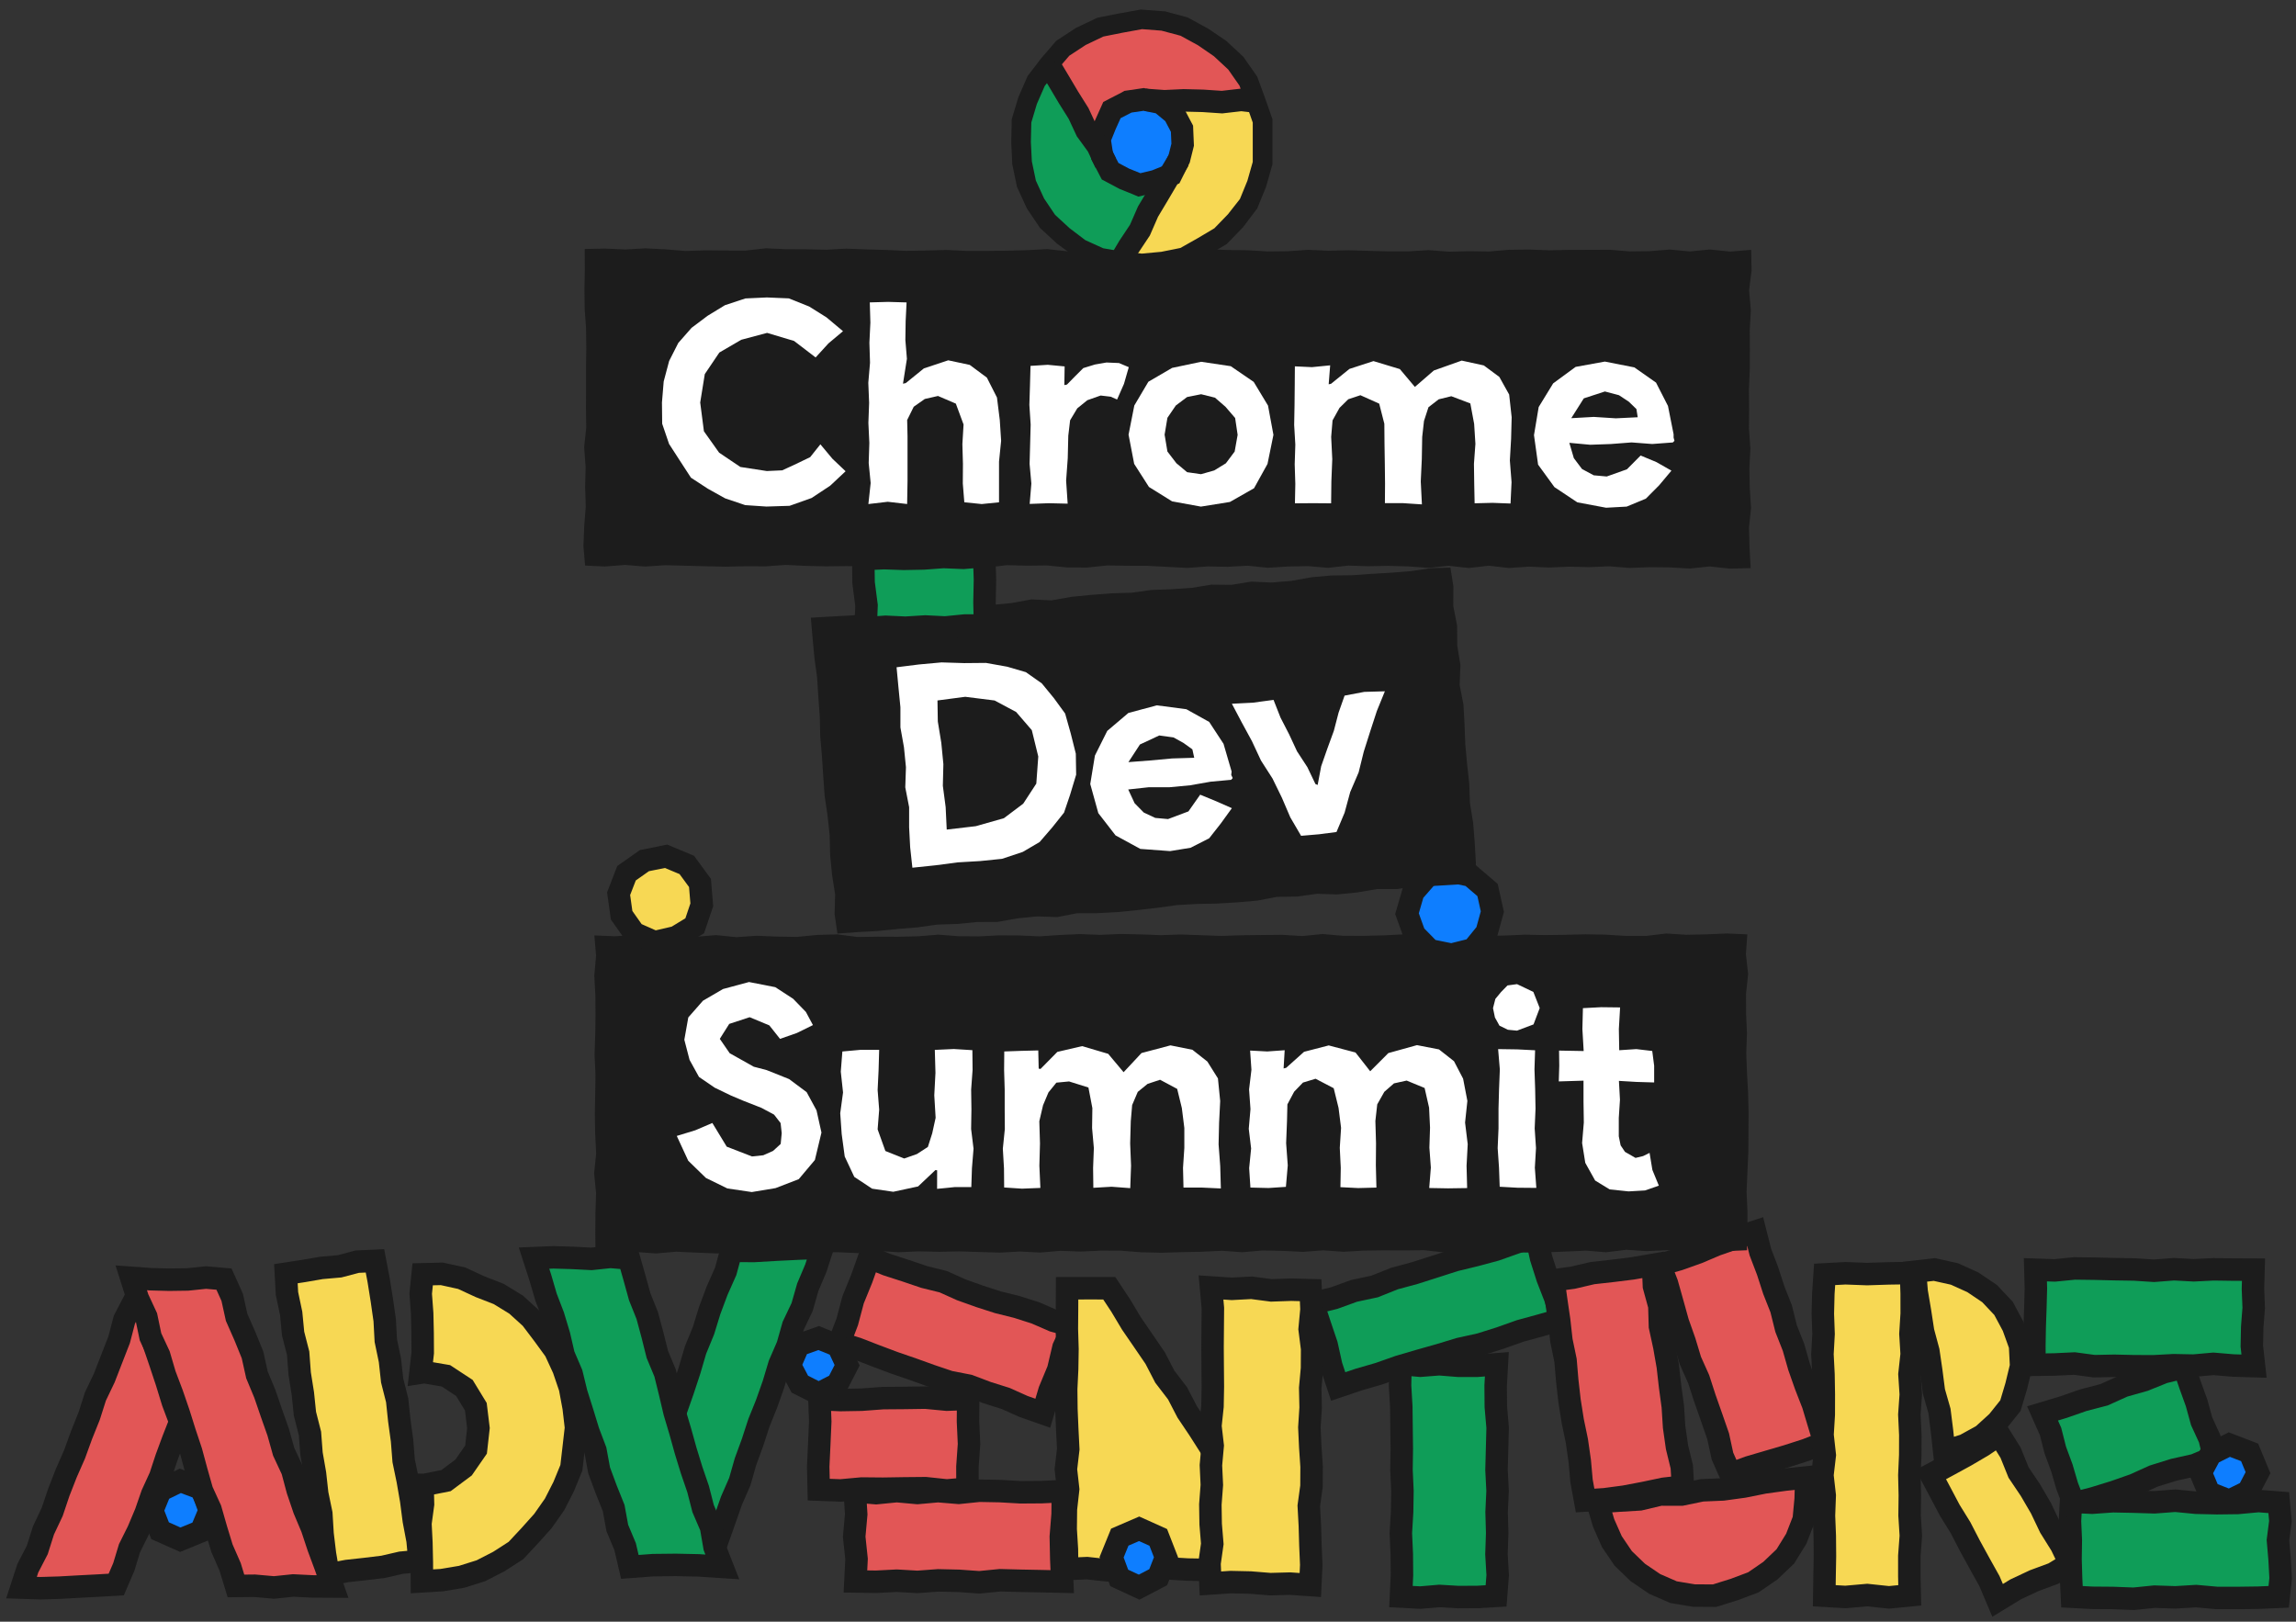 <svg xmlns="http://www.w3.org/2000/svg" xmlns:xlink="http://www.w3.org/1999/xlink" viewBox="0 0 817.1 577.1"><rect x="0" y="0" width="817.1" height="577.1" fill="#333333" stroke="none"/><defs><style>.cls-1,.cls-3{fill:none;}.cls-2{fill:#0f9d58;}.cls-3{stroke:#1c1c1c;stroke-miterlimit:10;stroke-width:8px;}.cls-4{fill:#e25656;}.cls-5{fill:#0e7eff;}.cls-6{fill:#f7d854;}.cls-7{fill:#1c1c1c;}.cls-8{fill:#fff;}.cls-9{clip-path:url(#clip-path);}</style><clipPath id="clip-path"><circle class="cls-1" cx="406.36" cy="50.56" r="41.91"/></clipPath></defs><g id="T"><polygon class="cls-2" points="498.57 568.15 498.93 560.58 498.87 553.08 498.53 545.58 498.98 538.08 499.1 530.58 498.76 523.09 498.87 515.58 498.78 508.08 498.69 500.58 498.25 493.07 498.41 485.35 505.44 486 512.22 485.47 519.01 486.02 525.81 486.01 532.7 485.48 532.27 493.07 532.33 500.57 532.98 508.06 532.78 515.56 532.58 523.06 532.96 530.56 532.61 538.06 532.82 545.56 532.56 553.07 533 560.57 532.42 567.91 525.82 568.29 519.03 568.33 512.24 567.93 505.45 568.51 498.57 568.15"/><polygon class="cls-3" points="498.57 568.15 498.93 560.58 498.87 553.08 498.53 545.58 498.98 538.08 499.1 530.58 498.76 523.09 498.87 515.58 498.78 508.08 498.69 500.58 498.25 493.07 498.41 485.35 505.44 486 512.22 485.47 519.01 486.02 525.81 486.01 532.7 485.48 532.27 493.07 532.33 500.57 532.98 508.06 532.78 515.56 532.58 523.06 532.96 530.56 532.61 538.06 532.82 545.56 532.56 553.07 533 560.57 532.42 567.91 525.82 568.29 519.03 568.33 512.24 567.93 505.45 568.51 498.57 568.15"/><polygon class="cls-2" points="467.2 463.81 474.8 461.93 481.86 459.37 489.21 457.8 496.2 455 503.44 453.04 510.59 450.76 517.73 448.46 525.03 446.69 532.28 444.74 539.36 442.23 546.75 439.89 548.42 447.58 550.73 454.83 553.5 461.94 555.74 469.51 548.24 471.64 541 473.62 533.93 476.13 526.78 478.39 519.44 480 512.26 482.18 505.04 484.22 497.85 486.33 490.76 488.83 483.55 490.92 476.24 493.39 473.77 485.99 472.12 478.54 469.69 471.33 467.2 463.81"/><polygon class="cls-3" points="467.2 463.81 474.8 461.93 481.86 459.37 489.21 457.8 496.2 455 503.44 453.04 510.59 450.76 517.73 448.46 525.03 446.69 532.28 444.74 539.36 442.23 546.75 439.89 548.42 447.58 550.73 454.83 553.5 461.94 555.74 469.51 548.24 471.64 541 473.62 533.93 476.13 526.78 478.39 519.44 480 512.26 482.18 505.04 484.22 497.85 486.33 490.76 488.83 483.55 490.92 476.24 493.39 473.77 485.99 472.12 478.54 469.69 471.33 467.2 463.81"/></g><g id="U"><polygon class="cls-4" points="564.11 533.97 562.85 527.09 562.2 519.88 561.17 512.73 559.7 505.63 558.57 498.49 557.75 491.31 557.14 484.09 555.67 477 554.87 469.81 553.82 462.65 552.85 455.61 559.78 454.67 566.75 453.04 573.84 452.25 580.93 451.37 588.29 450.1 588.6 457.69 590.53 464.72 590.74 471.99 592.28 479.07 593.53 486.19 594.35 493.38 595.32 500.54 595.78 507.78 596.8 514.94 598.52 522 598.93 529 592.09 529.79 585.1 531.26 578.09 532.59 571.01 533.53 564.11 533.97"/><polygon class="cls-3" points="564.11 533.97 562.85 527.09 562.2 519.88 561.17 512.73 559.7 505.63 558.57 498.49 557.75 491.31 557.14 484.09 555.67 477 554.87 469.81 553.82 462.65 552.85 455.61 559.78 454.67 566.75 453.04 573.84 452.25 580.93 451.37 588.29 450.1 588.6 457.69 590.53 464.72 590.74 471.99 592.28 479.07 593.53 486.19 594.35 493.38 595.32 500.54 595.78 507.78 596.8 514.94 598.52 522 598.93 529 592.09 529.79 585.1 531.26 578.09 532.59 571.01 533.53 564.11 533.97"/><polygon class="cls-4" points="615.82 524.58 612.99 518.17 611.46 511.12 609.11 504.35 606.73 497.59 604.52 490.77 601.58 484.2 599.5 477.33 597.11 470.57 595.19 463.65 593.24 456.73 590.68 450.07 597.5 448.14 604.21 445.75 610.8 442.95 617.55 440.62 624.64 438.28 626.49 445.58 629.05 452.28 631.26 459.1 633.89 465.77 635.63 472.75 638.26 479.43 640.23 486.33 642.61 493.09 645.22 499.79 647.28 506.66 649.32 513.39 642.81 515.95 636.03 518.13 629.18 520.14 622.33 522.15 615.82 524.58"/><polygon class="cls-3" points="615.82 524.58 612.99 518.17 611.46 511.12 609.11 504.35 606.73 497.59 604.52 490.77 601.58 484.2 599.5 477.33 597.11 470.57 595.19 463.65 593.24 456.73 590.68 450.07 597.5 448.14 604.21 445.75 610.8 442.95 617.55 440.62 624.64 438.28 626.49 445.58 629.05 452.28 631.26 459.1 633.89 465.77 635.63 472.75 638.26 479.43 640.23 486.33 642.61 493.09 645.22 499.79 647.28 506.66 649.32 513.39 642.81 515.95 636.03 518.13 629.18 520.14 622.33 522.15 615.82 524.58"/><polygon class="cls-4" points="568.49 534.52 570.7 541.97 573.62 548.57 577.67 554.56 582.88 559.58 588.9 563.67 595.6 566.59 602.84 567.79 610.18 567.83 617.18 565.64 624 563.08 630.04 558.93 635.37 553.85 639.25 547.57 641.92 540.7 642.61 533.39 642.82 525.75 635.29 526.53 627.9 527.54 620.57 529.01 613.18 530.02 605.71 530.34 598.38 531.85 590.87 531.83 583.56 533.56 576.1 534.01 568.49 534.52"/><polygon class="cls-3" points="568.49 534.52 570.7 541.97 573.62 548.57 577.67 554.56 582.88 559.58 588.9 563.67 595.6 566.59 602.84 567.79 610.18 567.83 617.18 565.64 624 563.08 630.04 558.93 635.37 553.85 639.25 547.57 641.92 540.7 642.61 533.39 642.82 525.75 635.29 526.53 627.9 527.54 620.57 529.01 613.18 530.02 605.71 530.34 598.38 531.85 590.87 531.83 583.56 533.56 576.1 534.01 568.49 534.52"/></g><g id="E"><polygon class="cls-4" points="378.03 562.84 370.6 562.67 363.25 562.53 355.9 562.34 348.55 563.07 341.21 562.55 333.86 562.38 326.5 562.93 319.15 562.5 311.8 562.88 304.43 562.77 304.83 554.8 303.99 546.85 304.71 538.89 304.19 530.7 311.79 531.35 319.13 530.62 326.48 531.29 333.83 530.63 341.18 531.24 348.53 530.48 355.88 530.62 363.24 531.04 370.59 530.99 378.26 530.63 378.16 538.88 377.52 546.84 377.69 554.8 378.03 562.84"/><polygon class="cls-3" points="378.03 562.84 370.6 562.67 363.25 562.53 355.9 562.34 348.55 563.07 341.21 562.55 333.86 562.38 326.5 562.93 319.15 562.5 311.8 562.88 304.43 562.77 304.83 554.8 303.99 546.85 304.71 538.89 304.19 530.7 311.79 531.35 319.13 530.62 326.48 531.29 333.83 530.63 341.18 531.24 348.53 530.48 355.88 530.62 363.24 531.04 370.59 530.99 378.26 530.63 378.16 538.88 377.52 546.84 377.69 554.8 378.03 562.84"/><polygon class="cls-4" points="344.31 529.74 336.94 530.38 329.38 529.58 321.82 529.65 314.25 529.77 306.69 529.7 299.12 530.39 291.37 530.1 291.18 521.9 291.56 513.89 291.91 505.86 291.61 497.89 299.11 498.22 306.67 498.09 314.24 497.53 321.8 497.47 329.37 497.36 336.94 498.08 344.55 497.8 344.49 505.86 344.86 513.88 344.29 521.9 344.31 529.74"/><polygon class="cls-3" points="344.31 529.74 336.94 530.38 329.38 529.58 321.82 529.65 314.25 529.77 306.69 529.7 299.12 530.39 291.37 530.1 291.18 521.9 291.56 513.89 291.91 505.86 291.61 497.89 299.11 498.22 306.67 498.09 314.24 497.53 321.8 497.47 329.37 497.36 336.94 498.08 344.55 497.8 344.49 505.86 344.86 513.88 344.29 521.9 344.31 529.74"/><polygon class="cls-4" points="371.11 502.91 364.25 500.5 357.89 497.65 351.27 495.57 344.77 493.11 337.89 491.77 331.31 489.55 324.78 487.2 318.21 484.94 311.71 482.5 305.22 479.99 298.66 477.87 301.52 470.37 303.6 462.54 306.65 455.06 309.35 447.5 315.74 450.07 322.34 452.2 328.92 454.43 335.68 456.1 342.04 458.96 348.58 461.3 355.19 463.43 361.95 465.11 368.57 467.23 374.96 470.01 382.01 471.91 378.47 479.52 376.6 487.42 373.5 494.89 371.11 502.91"/><polygon class="cls-3" points="371.11 502.91 364.25 500.5 357.89 497.65 351.27 495.57 344.77 493.11 337.89 491.77 331.31 489.55 324.78 487.2 318.21 484.94 311.71 482.5 305.22 479.99 298.66 477.87 301.52 470.37 303.6 462.54 306.65 455.06 309.35 447.5 315.74 450.07 322.34 452.2 328.92 454.43 335.68 456.1 342.04 458.96 348.58 461.3 355.19 463.43 361.95 465.11 368.57 467.23 374.96 470.01 382.01 471.91 378.47 479.52 376.6 487.42 373.5 494.89 371.11 502.91"/><polygon class="cls-5" points="301.47 485.84 298.04 492.52 291.36 495.95 284.64 492.56 281.1 485.84 284.2 478.69 291.36 476.15 298.24 478.95 301.47 485.84"/><polygon class="cls-3" points="301.47 485.84 298.04 492.52 291.36 495.95 284.64 492.56 281.1 485.84 284.2 478.69 291.36 476.15 298.24 478.95 301.47 485.84"/></g><g id="N"><polygon class="cls-6" points="379.77 558.35 379.69 551.32 379.25 544.2 379.33 537.07 380.13 529.95 379.33 522.83 380.17 515.71 379.81 508.58 379.51 501.46 379.43 494.34 379.77 487.21 379.89 480.09 379.67 472.96 379.73 465.83 379.76 458.44 387.35 458.42 394.77 458.43 398.9 464.68 402.71 471.05 406.92 477.17 411.11 483.3 414.54 489.92 419.07 495.83 422.5 502.44 426.64 508.6 430.63 514.86 434.65 521.1 438.8 527.26 442.63 533.62 446.51 539.95 450.36 546.31 454.98 552.17 458.54 558.51 451.54 558.21 444.35 558.74 437.17 558.3 429.99 558.66 422.8 558.54 415.62 558.12 408.43 558.95 401.25 558.21 394.06 558.81 386.87 558.03 379.77 558.35"/><polygon class="cls-3" points="379.77 558.35 379.69 551.32 379.25 544.2 379.33 537.07 380.13 529.95 379.33 522.83 380.17 515.71 379.81 508.58 379.51 501.46 379.43 494.34 379.77 487.21 379.89 480.09 379.67 472.96 379.73 465.83 379.76 458.44 387.35 458.42 394.77 458.43 398.9 464.68 402.71 471.05 406.92 477.17 411.11 483.3 414.54 489.92 419.07 495.83 422.5 502.44 426.64 508.6 430.63 514.86 434.65 521.1 438.8 527.26 442.63 533.62 446.51 539.95 450.36 546.31 454.98 552.17 458.54 558.51 451.54 558.21 444.35 558.74 437.17 558.3 429.99 558.66 422.8 558.54 415.62 558.12 408.43 558.95 401.25 558.21 394.06 558.81 386.87 558.03 379.77 558.35"/><polygon class="cls-6" points="430.76 563.49 430.44 556.38 431.43 549.39 430.85 542.4 430.74 535.41 431.27 528.42 430.94 521.42 431.57 514.44 430.76 507.44 431.5 500.46 431.63 493.47 431.57 486.47 431.52 479.48 431.58 472.49 431.64 465.49 430.97 458.15 438.35 458.64 445.41 458.27 452.45 459.19 459.51 458.94 466.43 459.13 466.73 465.98 466.07 472.97 466.96 479.97 466.92 486.96 466.28 493.95 466.43 500.94 465.98 507.93 466.3 514.92 466.77 521.91 466.73 528.9 465.77 535.89 466.15 542.88 466.35 549.88 466.65 556.88 466.31 564.04 459.1 563.54 452.05 563.73 445 563.16 437.94 563 430.76 563.49"/><polygon class="cls-3" points="430.76 563.49 430.44 556.38 431.43 549.39 430.85 542.4 430.74 535.41 431.27 528.42 430.94 521.42 431.57 514.44 430.76 507.44 431.5 500.46 431.63 493.47 431.57 486.47 431.52 479.48 431.58 472.49 431.64 465.49 430.97 458.15 438.35 458.64 445.41 458.27 452.45 459.19 459.51 458.94 466.43 459.13 466.73 465.98 466.07 472.97 466.96 479.97 466.92 486.96 466.28 493.95 466.43 500.94 465.98 507.93 466.3 514.92 466.77 521.91 466.73 528.9 465.77 535.89 466.15 542.88 466.35 549.88 466.65 556.88 466.31 564.04 459.1 563.54 452.05 563.73 445 563.16 437.94 563 430.76 563.49"/><polygon class="cls-5" points="414.96 554.17 412.19 561.25 405.4 564.8 398.32 561.52 395.59 554.17 398.51 547 405.4 544.03 412.2 547.09 414.96 554.17"/><polygon class="cls-3" points="414.96 554.17 412.19 561.25 405.4 564.8 398.32 561.52 395.59 554.17 398.51 547 405.4 544.03 412.2 547.09 414.96 554.17"/></g><g id="V"><polygon class="cls-2" points="237.68 508.9 240.58 501.83 243.06 494.75 245.41 487.63 247.52 480.43 250.37 473.48 252.58 466.31 255.21 459.28 258.27 452.39 260.24 445.11 268.31 445.17 276.34 444.7 284.38 444.31 292.7 444.02 290.34 451.29 287.48 458.05 285.46 465.11 282.29 471.77 280.29 478.84 277.37 485.58 275.26 492.61 272.82 499.52 270.08 506.33 267.81 513.3 265.29 520.19 263.28 527.25 260.33 533.99 257.9 540.91 255.45 547.84 251.81 548.07 250.24 541.29 247.26 535.01 244.8 528.55 243.19 521.78 240.73 515.3 237.68 508.9"/><polygon class="cls-3" points="237.68 508.9 240.58 501.83 243.06 494.75 245.41 487.63 247.52 480.43 250.37 473.48 252.58 466.31 255.21 459.28 258.27 452.39 260.24 445.11 268.31 445.17 276.34 444.7 284.38 444.31 292.7 444.02 290.34 451.29 287.48 458.05 285.46 465.11 282.29 471.77 280.29 478.84 277.37 485.58 275.26 492.61 272.82 499.52 270.08 506.33 267.81 513.3 265.29 520.19 263.28 527.25 260.33 533.99 257.9 540.91 255.45 547.84 251.81 548.07 250.24 541.29 247.26 535.01 244.8 528.55 243.19 521.78 240.73 515.3 237.68 508.9"/><polygon class="cls-2" points="257.06 557.6 248.62 557.05 240.53 556.88 232.44 556.97 224.15 557.59 222.47 550.38 219.69 543.74 218.39 536.64 215.71 529.97 213.22 523.24 211.91 516.15 209.37 509.43 207.27 502.58 205.11 495.75 203.41 488.78 200.58 482.16 198.96 475.15 196.89 468.3 194.32 461.59 192.31 454.7 190.05 447.71 196.98 447.43 203.73 447.63 210.48 447.98 217.24 447.27 223.84 447.83 225.75 454.55 227.66 461.45 230.33 468.12 232.19 475.02 233.93 481.97 236.7 488.61 238.42 495.56 240.06 502.53 242.1 509.38 244.02 516.28 246.12 523.11 248.44 529.89 250.22 536.82 253.06 543.44 254.29 550.55 257.06 557.6"/><polygon class="cls-3" points="257.06 557.6 248.62 557.05 240.53 556.88 232.44 556.97 224.15 557.59 222.47 550.38 219.69 543.74 218.39 536.64 215.71 529.97 213.22 523.24 211.91 516.15 209.37 509.43 207.27 502.58 205.11 495.75 203.41 488.78 200.58 482.16 198.96 475.15 196.89 468.3 194.32 461.59 192.31 454.7 190.05 447.71 196.98 447.43 203.73 447.63 210.48 447.98 217.24 447.27 223.84 447.83 225.75 454.55 227.66 461.45 230.33 468.12 232.19 475.02 233.93 481.97 236.7 488.61 238.42 495.56 240.06 502.53 242.1 509.38 244.02 516.28 246.12 523.11 248.44 529.89 250.22 536.82 253.06 543.44 254.29 550.55 257.06 557.6"/></g><g id="D"><polygon class="cls-6" points="116.9 560.29 115.65 553 114.79 545.85 114.35 538.63 112.89 531.56 112.1 524.4 110.86 517.3 110.31 510.1 108.52 503.08 107.78 495.91 106.65 488.8 106.11 481.59 104.31 474.58 103.62 467.39 102.13 460.32 101.74 453.25 107.97 452.3 114.36 451.2 120.83 450.63 127.14 448.97 133.44 448.68 134.75 455.57 135.89 462.69 136.91 469.82 137.3 477.04 138.77 484.1 139.56 491.27 141.34 498.29 142.1 505.46 143.08 512.59 143.65 519.79 145.11 526.86 146.34 533.96 147.27 541.11 148.61 548.2 149.3 555.5 142.72 556.1 136.38 557.56 129.94 558.34 123.49 559.05 116.9 560.29"/><polygon class="cls-3" points="116.9 560.29 115.65 553 114.79 545.85 114.35 538.63 112.89 531.56 112.1 524.4 110.86 517.3 110.31 510.1 108.52 503.08 107.78 495.91 106.65 488.8 106.11 481.59 104.31 474.58 103.62 467.39 102.13 460.32 101.74 453.25 107.97 452.3 114.36 451.2 120.83 450.63 127.14 448.97 133.44 448.68 134.75 455.57 135.89 462.69 136.91 469.82 137.3 477.04 138.77 484.1 139.56 491.27 141.34 498.29 142.1 505.46 143.08 512.59 143.65 519.79 145.11 526.86 146.34 533.96 147.27 541.11 148.61 548.2 149.3 555.5 142.72 556.1 136.38 557.56 129.94 558.34 123.49 559.05 116.9 560.29"/><polygon class="cls-6" points="150.42 453.47 149.72 460.36 150.24 467.38 150.4 474.41 150.44 481.44 149.64 488.49 150.98 488.28 158.69 489.59 165.27 493.91 169.34 500.59 170.27 508.2 169.41 515.84 164.99 522.22 158.72 526.89 150.98 528.42 150.38 528.41 150.55 535.27 149.62 542.13 149.97 549.01 150.12 555.88 150.15 562.73 157.19 562.3 164.27 561.12 171.14 558.96 177.54 555.67 183.6 551.77 188.51 546.51 193.26 541.21 197.36 535.36 200.61 528.99 203.34 522.33 204.17 515.18 204.99 508.05 204.16 500.93 202.86 493.9 200.56 487.13 197.56 480.62 193.34 474.83 189 469.1 183.65 464.25 177.51 460.48 170.83 457.88 164.3 454.86 157.26 453.31 150.42 453.47"/><polygon class="cls-3" points="150.42 453.47 149.72 460.36 150.24 467.38 150.4 474.41 150.44 481.44 149.64 488.49 150.98 488.28 158.69 489.59 165.27 493.91 169.34 500.59 170.27 508.2 169.41 515.84 164.99 522.22 158.72 526.89 150.98 528.42 150.38 528.41 150.55 535.27 149.62 542.13 149.97 549.01 150.12 555.88 150.15 562.73 157.19 562.3 164.27 561.12 171.14 558.96 177.54 555.67 183.6 551.77 188.51 546.51 193.26 541.21 197.36 535.36 200.61 528.99 203.34 522.33 204.17 515.18 204.99 508.05 204.16 500.93 202.86 493.9 200.56 487.13 197.56 480.62 193.34 474.83 189 469.1 183.65 464.25 177.51 460.48 170.83 457.88 164.3 454.86 157.26 453.31 150.42 453.47"/></g><g id="A"><polygon class="cls-5" points="74.62 537.52 71.53 544.89 64.16 547.92 56.97 544.71 54.18 537.52 57.07 530.43 64.16 526.96 71.84 529.84 74.62 537.52"/><polygon class="cls-3" points="74.62 537.52 71.53 544.89 64.16 547.92 56.97 544.71 54.18 537.52 57.07 530.43 64.16 526.96 71.84 529.84 74.62 537.52"/><polygon class="cls-4" points="64.13 505.94 61.6 512.38 59.2 518.88 57.03 525.47 54.14 531.78 51.87 538.33 49.18 544.72 46.08 550.95 44.06 557.61 41.36 563.86 34.73 564.25 27.95 564.6 21.17 564.98 14.38 565.18 7.65 564.96 9.9 558.07 13.27 551.55 15.48 544.58 18.6 537.96 20.93 531.03 23.59 524.23 26.53 517.54 29.02 510.68 31.74 503.9 33.96 496.94 37.12 490.33 39.76 483.53 42.41 476.72 44.27 469.6 47.69 463.03 50.45 462.9 52.89 470.02 54.47 477.42 56.9 484.54 59.28 491.69 61.49 498.89 64.13 505.94"/><polygon class="cls-3" points="64.13 505.94 61.6 512.38 59.2 518.88 57.03 525.47 54.14 531.78 51.87 538.33 49.18 544.72 46.08 550.95 44.06 557.61 41.36 563.86 34.73 564.25 27.95 564.6 21.17 564.98 14.38 565.18 7.65 564.96 9.9 558.07 13.27 551.55 15.48 544.58 18.6 537.96 20.93 531.03 23.59 524.23 26.53 517.54 29.02 510.68 31.74 503.9 33.96 496.94 37.12 490.33 39.76 483.53 42.41 476.72 44.27 469.6 47.69 463.03 50.45 462.9 52.89 470.02 54.47 477.42 56.9 484.54 59.28 491.69 61.49 498.89 64.13 505.94"/><polygon class="cls-4" points="46.71 454.72 53.66 455.22 60.2 455.39 66.76 455.3 73.32 454.62 79.71 455.18 82.64 461.67 84.21 468.79 87.14 475.44 89.87 482.16 91.45 489.27 94.24 495.97 96.59 502.82 99 509.65 100.96 516.63 104.04 523.23 105.91 530.24 108.24 537.11 111.05 543.79 113.33 550.67 115.86 557.47 118.35 564.58 111.19 564.54 104.35 564.2 97.5 564.91 90.64 564.3 83.97 564.37 81.92 557.63 79.01 550.98 76.9 544.07 74.91 537.12 71.89 530.51 69.92 523.55 68.03 516.56 65.75 509.71 63.58 502.81 61.23 495.98 58.67 489.22 56.63 482.28 53.56 475.69 52.07 468.57 49.01 461.97 46.71 454.72"/><polygon class="cls-3" points="46.71 454.72 53.66 455.22 60.2 455.39 66.76 455.3 73.32 454.62 79.71 455.18 82.64 461.67 84.21 468.79 87.14 475.44 89.87 482.16 91.45 489.27 94.24 495.97 96.59 502.82 99 509.65 100.96 516.63 104.04 523.23 105.91 530.24 108.24 537.11 111.05 543.79 113.33 550.67 115.86 557.47 118.35 564.58 111.19 564.54 104.35 564.2 97.5 564.91 90.64 564.3 83.97 564.37 81.92 557.63 79.01 550.98 76.9 544.07 74.91 537.12 71.89 530.51 69.92 523.55 68.03 516.56 65.75 509.71 63.58 502.81 61.23 495.98 58.67 489.22 56.63 482.28 53.56 475.69 52.07 468.57 49.01 461.97 46.71 454.72"/></g><g id="R"><polygon class="cls-6" points="710.91 569.5 707.99 562.62 704.48 556.33 701.02 550.02 697.71 543.62 693.91 537.48 690.54 531.11 687.15 524.74 693.33 521.42 699.5 518.05 705.55 514.5 711.5 510.5 715.53 516.97 718.36 523.99 722.56 530.23 726.34 536.71 729.58 543.5 733.56 549.88 736.67 556.34 730.77 559.96 723.92 562.49 717.34 565.58 710.91 569.5"/><polygon class="cls-3" points="710.91 569.5 707.99 562.62 704.48 556.33 701.02 550.02 697.71 543.62 693.91 537.48 690.54 531.11 687.15 524.74 693.33 521.42 699.5 518.05 705.55 514.5 711.5 510.5 715.53 516.97 718.36 523.99 722.56 530.23 726.34 536.71 729.58 543.5 733.56 549.88 736.67 556.34 730.77 559.96 723.92 562.49 717.34 565.58 710.91 569.5"/><polygon class="cls-6" points="649.22 567.86 649.33 560.9 649.46 553.72 649.4 546.53 649.11 539.35 649.38 532.17 648.56 524.98 649.4 517.8 648.6 510.62 649.04 503.44 649.06 496.25 648.94 489.07 648.57 481.89 648.97 474.71 648.71 467.52 648.89 460.33 649.35 453.5 656.75 453.1 664.49 453.39 672.23 453.14 680.09 453.02 680.33 460.32 680.34 467.5 679.89 474.68 680.33 481.87 679.54 489.05 680.01 496.23 679.5 503.41 679.84 510.59 679.82 517.78 679.5 524.96 679.67 532.14 679.58 539.33 680.03 546.51 679.49 553.69 679.49 560.88 679.64 567.71 672.24 568.43 664.5 567.61 656.75 568.29 649.22 567.86"/><polygon class="cls-3" points="649.22 567.86 649.33 560.9 649.46 553.72 649.4 546.53 649.11 539.35 649.38 532.17 648.56 524.98 649.4 517.8 648.6 510.62 649.04 503.44 649.06 496.25 648.94 489.07 648.57 481.89 648.97 474.71 648.71 467.52 648.89 460.33 649.35 453.5 656.75 453.1 664.49 453.39 672.23 453.14 680.09 453.02 680.33 460.32 680.34 467.5 679.89 474.68 680.33 481.87 679.54 489.05 680.01 496.23 679.5 503.41 679.84 510.59 679.82 517.78 679.5 524.96 679.67 532.14 679.58 539.33 680.03 546.51 679.49 553.69 679.49 560.88 679.64 567.71 672.24 568.43 664.5 567.61 656.75 568.29 649.22 567.86"/><polygon class="cls-6" points="691.91 516.55 699.18 514.29 705.54 510.79 710.9 505.91 715.47 500.19 717.56 493.19 719.27 486.13 718.9 478.83 716.43 471.97 713.01 465.59 708.05 460.33 702.08 456.3 695.51 453.34 688.39 451.76 681.51 452.54 682.1 459.62 683.3 466.72 684.39 473.84 686.27 480.83 687.31 487.96 688.23 495.11 690.22 502.08 691.12 509.25 691.91 516.55"/><polygon class="cls-3" points="691.91 516.55 699.18 514.29 705.54 510.79 710.9 505.91 715.47 500.19 717.56 493.19 719.27 486.13 718.9 478.83 716.43 471.97 713.01 465.59 708.05 460.33 702.08 456.3 695.51 453.34 688.39 451.76 681.51 452.54 682.1 459.62 683.3 466.72 684.39 473.84 686.27 480.83 687.31 487.96 688.23 495.11 690.22 502.08 691.12 509.25 691.91 516.55"/></g><g id="E-2" data-name="E"><polygon class="cls-2" points="810.94 568.24 803.74 568.55 796.35 568.65 788.95 568.64 781.55 567.98 774.16 568.43 766.76 568.18 759.35 568.93 751.95 568.65 744.55 568.59 737.37 568.21 737.06 561.67 736.86 554.89 736.96 548.1 736.66 541.3 737.03 534.39 744.54 534.75 751.94 534.22 759.34 534.37 766.73 534.6 774.13 534.04 781.53 534.76 788.93 534.93 796.33 534.84 803.74 534.15 810.96 534.71 811.55 541.3 810.68 548.08 811.26 554.87 811.63 561.67 810.94 568.24"/><polygon class="cls-3" points="810.94 568.24 803.74 568.55 796.35 568.65 788.95 568.64 781.55 567.98 774.16 568.43 766.76 568.18 759.35 568.93 751.95 568.65 744.55 568.59 737.37 568.21 737.06 561.67 736.86 554.89 736.96 548.1 736.66 541.3 737.03 534.39 744.54 534.75 751.94 534.22 759.34 534.37 766.73 534.6 774.13 534.04 781.53 534.76 788.93 534.93 796.33 534.84 803.74 534.15 810.96 534.71 811.55 541.3 810.68 548.08 811.26 554.87 811.63 561.67 810.94 568.24"/><polygon class="cls-2" points="787.94 518.46 781.08 521.36 773.66 523.02 766.44 525.27 759.51 528.4 752.37 530.9 745.14 533.13 738.03 534.97 735.69 528.89 733.78 522.38 731.43 516 729.75 509.4 726.9 502.97 734.32 500.74 741.46 498.25 748.79 496.34 755.72 493.21 763.01 491.15 770.04 488.32 777.27 486.57 779.41 492.83 781.71 499.21 783.52 505.77 786.37 511.98 787.94 518.46"/><polygon class="cls-3" points="787.94 518.46 781.08 521.36 773.66 523.02 766.44 525.27 759.51 528.4 752.37 530.9 745.14 533.13 738.03 534.97 735.69 528.89 733.78 522.38 731.43 516 729.75 509.4 726.9 502.97 734.32 500.74 741.46 498.25 748.79 496.34 755.72 493.21 763.01 491.15 770.04 488.32 777.27 486.57 779.41 492.83 781.71 499.21 783.52 505.77 786.37 511.98 787.94 518.46"/><polygon class="cls-2" points="802.17 486.15 794.78 485.93 787.71 485.33 780.65 485.96 773.58 485.82 766.51 486.2 759.44 486.18 752.37 486.02 745.3 486.17 738.24 485.22 731.16 485.56 724.03 485.67 723.99 478.83 724.11 472.04 724.35 465.25 724.53 458.46 724.35 451.85 731.24 452.08 738.31 451.38 745.37 451.47 752.44 451.64 759.51 451.75 766.58 452.21 773.65 451.66 780.71 452.04 787.78 451.69 794.86 451.79 801.98 451.82 801.78 458.65 802.05 465.44 801.52 472.23 801.38 479.03 802.17 486.15"/><polygon class="cls-3" points="802.17 486.15 794.78 485.93 787.71 485.33 780.65 485.96 773.58 485.82 766.51 486.2 759.44 486.18 752.37 486.02 745.3 486.17 738.24 485.22 731.16 485.56 724.03 485.67 723.99 478.83 724.11 472.04 724.35 465.25 724.53 458.46 724.35 451.85 731.24 452.08 738.31 451.38 745.37 451.47 752.44 451.64 759.51 451.75 766.58 452.21 773.65 451.66 780.71 452.04 787.78 451.69 794.86 451.79 801.98 451.82 801.78 458.65 802.05 465.44 801.52 472.23 801.38 479.03 802.17 486.15"/><polygon class="cls-5" points="803.58 524.06 800.08 530.76 793.37 534.06 786.19 531.24 783.17 524.06 786.73 517.41 793.37 514.07 800.59 516.84 803.58 524.06"/><polygon class="cls-3" points="803.58 524.06 800.08 530.76 793.37 534.06 786.19 531.24 783.17 524.06 786.73 517.41 793.37 514.07 800.59 516.84 803.58 524.06"/></g><g id="text-summit"><polygon class="cls-7" points="621.72 444.91 614.76 445.2 607.57 444.81 600.38 445.47 593.18 444.88 585.99 445.22 578.79 444.74 571.6 445.62 564.41 445.05 557.22 445.37 550.02 445.65 542.83 445.73 535.64 445.22 528.45 445.63 521.25 445.58 514.06 445.69 506.86 444.89 499.67 444.97 492.48 444.94 485.28 445.03 478.09 445.45 470.89 444.94 463.7 445.48 456.5 445.13 449.31 444.99 442.12 445.61 434.92 445.09 427.73 445.44 420.53 445.58 413.34 445.8 406.15 445.63 398.96 445.07 391.76 445.05 384.57 445.37 377.38 445.11 370.19 445.73 362.99 445.35 355.8 445.75 348.61 445.53 341.41 445.31 334.21 445.46 327.02 445.3 319.82 445.61 312.63 445.18 305.43 445.93 298.23 445.61 291.04 445.64 283.84 445.42 276.64 446.07 269.44 445.63 262.25 445.97 255.05 446.04 247.85 445.75 240.65 445.42 233.46 446.05 226.26 445.53 219.05 446.03 211.92 445.59 211.85 438.64 211.91 431.6 212.13 424.56 211.44 417.53 212.16 410.49 211.81 403.45 211.69 396.41 211.82 389.38 211.92 382.34 211.59 375.31 211.83 368.27 211.94 361.23 211.88 354.19 211.5 347.15 212.13 340.11 211.52 332.88 218.89 333.17 226.08 332.72 233.28 332.94 240.47 333.01 247.66 333.36 254.85 332.76 262.05 333.5 269.24 333 276.43 333.29 283.63 333.4 290.82 332.7 298.01 332.51 305.21 333.43 312.4 333.32 319.59 333.35 326.79 333.18 333.98 332.6 341.18 333.16 348.37 333.22 355.56 332.85 362.76 332.89 369.95 333.21 377.14 332.72 384.34 332.4 391.53 332.68 398.73 332.36 405.92 332.51 413.12 332.78 420.31 332.55 427.5 332.8 434.69 333.06 441.88 332.81 449.08 332.73 456.27 332.66 463.46 333.1 470.66 332.38 477.85 333 485.05 333.03 492.24 332.86 499.43 332.5 506.63 332.4 513.83 332.63 521.02 332.26 528.22 333.08 535.42 332.92 542.62 332.61 549.81 332.75 557.01 332.66 564.21 332.47 571.4 332.6 578.6 333.05 585.8 333.05 593 332.19 600.19 332.65 607.39 332.49 614.6 332.18 621.83 332.51 621.33 339.57 622.12 346.61 621.37 353.65 621.4 360.69 621.71 367.72 621.46 374.76 621.72 381.8 622.11 388.83 622.28 395.87 622.24 402.9 622.2 409.94 621.88 416.98 621.57 424.02 621.88 431.06 621.87 438.1 621.72 444.91"/><path class="cls-8" d="M267.55,424.2l-8.69-1.28-7.65-3.75-6.28-6.11-4.08-8.83,6.56-2,6.1-2.61,5.12,8.43,9,3.48,4-.42,3.49-1.55,2.71-2.48.37-3.83-.4-3.6-2.32-3L271,394.25l-6.54-2.57-4.31-1.82-5.8-2.8-5.6-3.83-3.35-6.07L243.54,370l1.41-7.94,5.22-5.95,7.14-4.16,9.25-2.49,9.35,1.83,6.35,4.13,4.54,4.68,2.51,4.68-5.71,2.81-6,2.1-3.81-4.8-7-2.91-7.27,2.38-3.36,5.32,3.52,5.11,8.57,4.81,4.58,1.2,8,3.2,6.24,4.65,3.51,6.47,1.76,7.91L290,412.79l-5.74,6.82L276,422.8Z"/><path class="cls-8" d="M333.51,416.46l-.62-.08-6.16,5.82-8.83,1.9L310.37,423l-6.35-4.2-3.4-7.24-1.08-8-.52-7.4,1-7.4-.8-7.4.56-7.18,6.26-.57,6.84,0-.21,7.28-.34,7,.55,7-.55,7,2.76,7.7,6.7,2.67,4.51-1.58,3.91-2.53,1.55-4.86,1.21-5.51-.48-8,.42-8-.23-8.17,6.76-.31,6.61.41.07,7.05-.51,7,.1,7-.11,7,.86,7-.57,7-.22,6.66h-5.77l-6.41.64Z"/><path class="cls-8" d="M357.4,374.17l5.85-.21,6.25-.16.15,6.46.64.14,6-6.08,8.82-2.05,9.28,2.74,5.48,6.54,6.37-6.82L416.54,372l7.82,1.57,5.32,4.19,3.76,6,.8,8.06-.39,7.7-.18,7.7.58,7.7.23,8-6.86-.32-6.44,0-.17-7,.47-7.1v-7.11l-.89-7.1-1.66-6.8-6.08-3.25-4.45,1.47-3.49,2.84-2,4.69-.49,5.76-.22,7.9.32,7.91-.29,8-6.65-.5-6.48.38-.09-7.06.27-7.1-.63-7.11.1-7.1L387.35,387l-6.89-2.16-4.52.43-2.82,3.48-1.92,4.56L369.87,399l.24,7.9-.22,7.91.36,7.92-6.54.26-6.35-.42-.06-6.8-.41-7,.71-7-.05-7,0-7-.21-7Z"/><path class="cls-8" d="M444.89,373.85l6.09.32,6.21-.44-.38,6.49.91-.23,6.37-5.7,8.78-2.27,9.53,2.52,5.23,6.68,6.45-6.47,10.19-2.83,7.84,1.52,5.34,4.2,3.24,6.21,1.52,7.91-.82,7.71.94,7.69-.41,7.71.21,7.91-6.78.1-6.72-.12.58-7.27-.52-7.1.23-7.11-.34-7.11-1.59-7-6.39-2.64-4.52,1-3.43,3L490.13,393l-.66,5.91.23,7.91-.06,7.91.2,7.88-6.49.17-6.32-.32.12-6.9-.35-7.1.46-7.11-.9-7.1-1.72-7-6.45-3.37-4.49,1.36-3.13,3.24L458.16,393l-.14,5.9-.31,7.91.58,7.91-.66,7.63-6.18.41L445,422.6l-.45-6.91.7-7-.84-7,.61-7-.5-7,.84-7Z"/><path class="cls-8" d="M539.86,366.76l-3.23-.31-3-1.46-1.61-2.9-.69-3.34.84-3.28,2-2.43,2.32-2.37,3.39-.46,5.81,2.77,2.26,5.75-2.2,5.81Zm-6.15,55.55-.24-6.73-.48-7,.3-7,0-7,.19-7,.28-7-.61-7.25,6.81.1,6.35.32-.22,6.8.24,7,.13,7-.3,7,.47,7-.41,7,.53,7.17-6.73-.06Z"/><path class="cls-8" d="M563.54,384.56l-8.8.27.17-5.57-.07-5.4,8.76.16-.46-7.83.19-7.43,6.48-.34,6.75.08-.44,7.67.13,7.56,6.09-.4L588,374l.68,5.25v5.95l-6.33-.19-6.21-.37.37,6.71-.42,6.51,0,6.51.66,3.22,1.55,2.31,3.75,2.15,2.69-.65,2.31-1.14,1,6.07,2.3,5.59-4.91,1.71-5.85.34-6.75-.71-5.16-3.16-3.51-6.29-1.13-7.07.61-7.29-.11-7.29Z"/></g><g id="blue-circle"><polygon class="cls-5" points="531.1 324.41 529.07 331.79 524.16 337.83 516.55 339.73 508.88 338.17 503.4 332.57 500.72 325.14 502.93 317.53 508.14 311.57 515.84 310.01 523.38 311.58 529.39 316.72 531.1 324.41"/><polygon class="cls-3" points="531.1 324.41 529.07 331.79 524.16 337.83 516.55 339.73 508.88 338.17 503.4 332.57 500.72 325.14 502.93 317.53 508.14 311.57 515.84 310.01 523.38 311.58 529.39 316.72 531.1 324.41"/></g><g id="yellow-circle"><polygon class="cls-6" points="249.75 321.98 247.24 329.44 240.56 333.51 232.96 335.27 225.71 332.06 221.22 325.69 220.15 318.02 222.97 310.74 229.33 306.26 237.04 304.71 244.41 307.79 249.11 314.2 249.75 321.98"/><polygon class="cls-3" points="249.75 321.98 247.24 329.44 240.56 333.51 232.96 335.27 225.71 332.06 221.22 325.69 220.15 318.02 222.97 310.74 229.33 306.26 237.04 304.71 244.41 307.79 249.11 314.2 249.75 321.98"/></g><g id="text-dev"><polygon class="cls-7" points="525.32 313.65 518.5 314.77 511.37 315.2 504.22 315.26 497.15 316.38 490 316.39 482.94 317.59 475.84 318.29 468.66 318.06 461.59 319.04 454.44 319.15 447.39 320.5 440.28 321.11 433.16 321.54 426.01 321.68 418.88 322.08 411.8 323.06 404.71 323.87 397.6 324.58 390.47 324.96 383.31 324.98 376.26 326.35 369.08 326.11 361.97 326.82 354.92 328.08 347.76 328.1 340.65 328.8 333.51 329.02 326.43 330.02 319.31 330.59 312.2 331.31 305.07 331.7 298.02 332.22 297.02 325.33 297.2 318.25 296.11 311.28 295.43 304.27 295.26 297.23 294.51 290.23 293.48 283.25 292.97 276.23 292.52 269.21 291.91 262.2 291.75 255.15 291.24 248.13 290.79 241.11 289.84 234.12 289.18 227.11 288.56 219.81 295.96 219.39 303.09 219 310.19 218.22 317.29 217.61 324.45 217.62 331.49 216.17 338.67 216.46 345.73 215.3 352.88 215.28 359.99 214.6 367.04 213.3 374.23 213.65 381.28 212.39 388.39 211.69 395.5 211.14 402.64 210.92 409.72 209.95 416.86 209.68 423.99 209.21 431.06 208.05 438.22 208.12 445.29 206.97 452.48 207.29 459.59 206.71 466.65 205.43 473.76 204.79 480.91 204.71 488.04 204.22 495.16 203.8 502.28 203.22 509.37 202.16 516.18 202.01 517.23 208.63 517.2 215.69 518.56 222.65 518.6 229.7 519.73 236.67 519.46 243.75 520.81 250.7 521.2 257.73 521.46 264.77 522.1 271.78 522.87 278.77 523.13 285.82 524.26 292.78 524.82 299.8 525.22 306.84 525.32 313.65"/><path class="cls-8" d="M319.07,237.45l8-1,8-.73,8.09.25,7.71-.07,7.57,1.35,6.64,1.94,5.68,4,4.3,5.24,4,5.49,2,7.11,1.8,7.16.12,7.48-2.15,7.13-2.16,6.37-4.19,5.26-4.5,5.21L364,303.15l-7.42,2.47-7.74.79-8,.47-8,1.05-8.14.85-.79-7.25-.37-7.13,0-7.16-1.37-7.05.24-7.17-.71-7.11-1.26-7.05,0-7.17-.7-7.11ZM347.27,294l10-2.84,6.87-5.17,4.66-7.14.7-9.64-2.3-9.38-5.57-6.46-7.67-4.1-10.45-1.31-9.88,1.3.12,7.5,1.24,7.57.74,7.61-.19,7.68,1,7.59.38,8Z"/><path class="cls-8" d="M438.4,287.59,434.49,293l-4.17,5.31-6.62,3.37-7.29,1.19-10.59-.78L397,297.28l-6.13-7.92L388,279l1.66-10.13,4.39-8.78,7.52-6.38L411.7,251l10.5,1.38,8.13,4.52,5.1,7.79,2.88,9.87-.14,1.21.53,1.11-.57.62-7.3.67-7.28,1.28-7.32.69-7.39,0-7.33.8,2.27,4.88,3.26,3.32,4.1,1.92,4.54.41,7.26-2.73,4.18-5.95,5.74,2.36ZM425,269.66l-.66-3-3.11-2.24-3.6-2-5.08-.7-6.87,3.21-4.1,6.28,7.69-.59,7.84-.72Z"/><path class="cls-8" d="M438.4,250.43l7.39-.37,7.44-1,2.48,6.3,3.06,5.94,2.82,6.06,3.68,5.64,2.87,6,.79.33,1.25-6.66,2.21-6.31,2.3-6.29,1.69-6.48,2.13-6.05,7-1.33,7.34-.21L490,253l-2.36,7.23-2.3,7.24-1.83,7.39-3,7-2,7.36-2.88,6.85-6.16.81-6.44.55-3.84-6.57-3-7-3.33-6.82-4.11-6.41-3.21-6.88-3.63-6.67Z"/></g><g id="text-chrome"><polygon class="cls-7" points="623.03 202.17 615.58 202.35 608.44 201.58 601.29 202.32 594.15 201.91 587 201.84 579.85 202.11 572.71 201.52 565.56 201.82 558.41 201.65 551.27 201.96 544.12 201.64 536.97 202.13 529.83 201.31 522.68 202.13 515.53 201.33 508.38 202.08 501.24 201.56 494.09 201.36 486.94 201.49 479.79 201.27 472.64 202.07 465.5 201.46 458.35 201.6 451.2 202.05 444.05 201.31 436.9 201.7 429.76 201.57 422.61 202.1 415.46 201.73 408.31 201.35 401.17 201.32 394.02 201.22 386.88 201.97 379.73 201.92 372.59 201.22 365.44 201.3 358.29 201.11 351.14 202 343.99 201.54 336.85 201.64 329.7 201.84 322.55 201.4 315.4 201.12 308.25 201.5 301.1 201.45 293.94 201.53 286.79 201.37 279.64 201.03 272.49 201.53 265.34 201.5 258.19 201.66 251.04 201.5 243.89 201.31 236.74 201.13 229.59 201.61 222.43 201.03 215.27 201.59 208.22 201.26 207.63 194.34 207.91 187.31 208.46 180.27 208.24 173.23 208.41 166.2 207.89 159.16 208.63 152.12 208.53 145.09 208.56 138.05 208.55 131.01 208.65 123.97 208.57 116.94 208.07 109.9 207.99 102.86 208.13 95.81 208.09 88.61 215.39 88.46 222.54 88.78 229.69 88.38 236.83 88.73 243.97 89.31 251.12 89.09 258.27 89.15 265.42 89.16 272.56 88.36 279.71 88.68 286.86 88.71 294 88.87 301.15 88.48 308.3 88.75 315.45 88.95 322.59 89.27 329.74 89.14 336.89 88.95 344.04 89.29 351.18 89.29 358.33 89.21 365.48 89.03 372.63 88.64 379.77 89.42 386.92 89.36 394.07 88.81 401.22 88.64 408.37 88.53 415.52 88.9 422.66 89.38 429.81 88.66 436.95 88.96 444.1 89.05 451.24 89.48 458.39 89.4 465.54 88.9 472.69 89.22 479.83 89.06 486.98 89.26 494.13 89.45 501.28 89.44 508.43 89.01 515.58 89.56 522.73 89.39 529.88 89.49 537.03 88.89 544.18 88.8 551.33 89.07 558.49 88.92 565.63 88.91 572.79 88.87 579.94 89.46 587.09 89.38 594.24 88.8 601.39 89.48 608.55 88.78 615.71 89.53 623.21 88.91 623.35 96.3 622.46 103.33 623.1 110.37 622.7 117.41 622.74 124.44 622.71 131.48 622.41 138.52 622.47 145.55 622.42 152.59 622.93 159.63 622.57 166.66 622.71 173.7 623.16 180.74 622.43 187.78 622.62 194.83 623.03 202.17"/><path class="cls-8" d="M300.93,167.7l-5.5,5.15-6.61,4.37L281,180l-8.26.26-7.54-.51-7.14-2.41-6.17-3.44-6-3.92-3.9-6-3.88-6-2.45-7.19-.08-7.58.62-7.48,1.94-7.29,3.25-6.4,4.74-5.39,5.7-4.28L258,108.6l7.28-2.4,7.64-.35,7.81.33,7.24,2.9,6.15,3.85,5.89,4.93-5.18,4.34-4.57,5-7.67-5.87L273,118.46l-9.2,2.45L256,125.45l-5.18,7.67-1.63,10.12,1.32,10.23,5.41,7.61,7.56,5.09,9.42,1.45,5.49-.25,5-2.32,4.93-2.37,3.64-4.57,4.31,5.16Z"/><path class="cls-8" d="M309.54,107.61l6.54-.18,6.55.19-.33,6.69-.1,6.68.55,6.69-1.4,8.86,1-.22,6.44-5.22,8.66-2.88,7.66,1.63,6.1,4.53,3.59,7.08,1,8,.48,7.41-.75,7.4,0,7.4,0,7.08-6.16.62-6.19-.63-.54-6.68.05-7-.2-7,.42-7-2.75-7.43-6.35-2.72-4.7,1.07-3.93,2.76-2.34,4.73.13,5.76v7.94l0,7.94-.14,8.25-6.89-.8-6.9.81.81-7.47-.7-7.13.23-7.14-.34-7.13.26-7.14-.29-7.14.61-7.13-.22-7.14.35-7.15Z"/><path class="cls-8" d="M366.74,130.2l6.14-.38,6,.57-.1,6.65.93-.19,2.8-2.86,3-3,4.18-1.28,4.1-.71,4.44.19,3.48,1.47L400,136.6l-2.45,5.57-2.27-1-3.59-.42-4.73,1.67-3.58,2.89-2.55,4.25-.65,5.5-.19,8-.58,8,.55,8.17-6.72-.16-6.8.25.6-7.23-.63-7,.19-7,.19-7-.46-7,.22-7Z"/><path class="cls-8" d="M427.47,128.74,438,130.31l8.17,5.59,5.09,8.43,1.93,10.42-2.11,10.34-4.79,8.65-8.57,4.88-10.34,1.66-10.26-1.87-8.23-5.12-5.26-8.22-2-10.39,2.05-10.38,5-8.45,8.45-4.93Zm-.05,40,4.7-1.33,4.14-2.54,3.13-4.18,1.06-5.94-.89-6-3.44-4-3.75-3.24-4.91-1.22-5,1-4,3-3,4.39-1,6,1,6,3.19,4.16,3.82,3.19Z"/><path class="cls-8" d="M460.82,130.37l6.08.28,6.48-.64-.53,6.74.83-.17,6.56-5.3,8.55-2.78,9.39,2.84,5.35,6.35,6.75-5.85,9.91-3.52,7.87,1.72,5.53,4.1,3.49,6.26.89,8.07-.2,7.7-.44,7.69.6,7.71-.36,7.61-6.42-.24-6.36.16-.14-6.94-.1-7.1.52-7.11-.45-7.11-1.36-7.28L516.49,141,512,142.1l-3.64,2.82-1.59,4.88-.64,5.71-.14,7.9-.37,7.91.41,8.17-6.83-.45h-6.34l.05-6.92-.08-7.1-.11-7.11-.06-7.11-1.83-7.16-6.69-3-4.32,1.44-3.12,3.07-2.47,4.45-.49,5.87.39,7.9-.32,7.92-.09,7.82-6.43-.05-6.45.05.14-6.9-.22-7,.22-7-.41-7,.13-7,.07-7Z"/><path class="cls-8" d="M594.83,167.48l-4.37,5.21-4.73,4.76-6.83,2.83-7.32.4-10.24-1.92-8.14-5.41-5.82-8-1.46-10.51,1.67-10,5.15-8.41,8-5.87,10.4-1.89,10.5,2.07,7.71,5.41,4.25,8.31,2,10.06,0,1.2.31,1.14-.58.59L588,158l-7.36-.56-7.36.57-7.36.26-7.43-.69,1.61,5.46,2.92,3.87,4.16,2.23,4.63.42L579,167l4.86-4.9,5.63,2.34Zm-12-19-.46-2.91-2.73-2.64-3.49-2.3-5-1.32-7.51,2.45-4.46,7.05,8-.45,7.88.5Z"/></g><g id="green-square"><polygon class="cls-2" points="308.07 223.57 308.38 215.43 307.33 207.34 307.22 198.97 314.57 198.62 321.64 198.86 328.7 198.73 335.76 198.21 342.84 198.51 350.25 197.89 350.53 206.29 350.36 214.41 350.56 222.58 343.43 222.59 336.38 223.29 329.31 222.94 322.25 223.38 315.17 223.04 308.07 223.57"/><polygon class="cls-3" points="308.07 223.57 308.38 215.43 307.33 207.34 307.22 198.97 314.57 198.62 321.64 198.86 328.7 198.73 335.76 198.21 342.84 198.51 350.25 197.89 350.53 206.29 350.36 214.41 350.56 222.58 343.43 222.59 336.38 223.29 329.31 222.94 322.25 223.38 315.17 223.04 308.07 223.57"/></g><g id="chrome-logo"><g class="cls-9"><path class="cls-4" d="M372.63,8.1V59.67h17.95l15-22.8,40.46.15.41-29.59Z"/><path class="cls-2" d="M366.26,90.66h38.17l17.72-17.72V59.67l-28.9-1-27-40.7Z"/><path class="cls-6" d="M409.17,37l8.12,21.78-18.91,33.5,48.08-1.63L449.27,37Z"/></g><path class="cls-7" d="M406.36,10.37l7,.54,6.78,1.81,6.14,3.35L432,20l5.12,4.76,4,5.73,2.4,6.55,2.31,6.58v7l0,7-1.91,6.71-2.65,6.49L437,76.25l-4.84,5-6,3.56-6.07,3.43-6.83,1.37-6.89.64-6.88-.71-6.88-1.19-6.39-2.91-5.58-4.24-5.16-4.75-3.91-5.82-2.92-6.36-1.43-6.83-.35-6.9.16-6.94L369,37l2.78-6.37L376,25.1l4.55-5.28L386.38,16l6.3-3,6.81-1.36,6.87-1.25m-.36-7-.9.16-6.86,1.25h-.12l-6.81,1.36-.84.17-.77.37-6.3,3-.47.23-.43.28L376.69,14l-.8.53-.62.72-4.55,5.29-.13.14-.12.16-4.22,5.5-.52.68-.35.78-2.78,6.36-.16.39-.13.4-2,6.65-.27.91,0,1-.15,6.94v.5l.34,6.91,0,.55.12.54,1.43,6.83.16.76.33.72,2.92,6.36.24.51.31.47,3.91,5.83.46.68.61.56,5.16,4.75.24.23.27.2L382,91l.62.47.7.32,6.39,2.92.82.38.9.15,6.89,1.19.23,0,.23,0,6.87.72.69.07.69-.07,6.89-.64.37,0,.36-.07,6.83-1.38,1.1-.22,1-.55,6.06-3.42.07,0,.07,0,6-3.56.81-.48.65-.68,4.85-5,.25-.26.23-.29L446.8,75l.6-.76.36-.9,2.65-6.48.14-.36.11-.37,1.91-6.71.27-.92v-1l0-7V42.39l-.4-1.13-2.31-6.57v0l0,0-2.4-6.56-.31-.86-.53-.75-4-5.73-.43-.61-.54-.5-5.11-4.76-.4-.37-.45-.3-5.76-3.9-.27-.18-.3-.16-6.13-3.35-.74-.41L421.94,6l-6.78-1.81L414.54,4l-.64,0-7-.54-.9-.07Z"/><polygon class="cls-5" points="400.1 63.66 395.07 60.94 392.19 55.44 391.3 49.48 393.29 44.49 395.69 39.17 401.42 36.19 407.08 35.37 413.06 36.59 417.83 40.53 420.65 45.85 420.89 51.53 419.68 56.52 416.86 62.17 411.13 64.49 405.43 65.83 400.1 63.66"/><path class="cls-7" d="M407,39.43l4.31.88,3.39,2.8,2,3.81.18,4.21-1,4L414,59l-4,1.63-4.16,1L401.81,60l-3.76-2-2-3.83L395.41,50,397,46.05l1.8-4,3.9-2,4.3-.62m.23-8.12-1.39.2-4.3.63-1.34.19L399,33l-3.9,2-2.46,1.28-1.14,2.52-1.79,4-.07.16-.07.17L388,47l-.8,2,.32,2.14.64,4.22.2,1.33.62,1.19,2,3.82,1.13,2.17L394.24,65l3.76,2,.39.21.41.16,3.95,1.6,2.36,1,2.48-.58,4.16-1,.6-.14.57-.23,4-1.64,2.8-1.13,1.35-2.71,1.95-3.9.4-.8.21-.88,1-4,.27-1.1-.05-1.13-.18-4.21-.07-1.81-.85-1.6-2-3.81L421,38l-1.23-1-3.38-2.81-1.54-1.27-2-.4-4.3-.88-1.38-.28Z"/><polyline class="cls-5" points="407.56 35.54 414.39 36.03 421.23 35.71 428.06 35.88 434.89 36.34 441.75 35.55 448.58 36.34"/><polyline class="cls-3" points="407.56 35.54 414.39 36.03 421.23 35.71 428.06 35.88 434.89 36.34 441.75 35.55 448.58 36.34"/><polyline class="cls-5" points="419.53 56.9 415.85 63.02 412.22 69.18 408.55 75.31 405.68 81.89 401.71 87.86 398.06 94.01"/><polyline class="cls-3" points="419.53 56.9 415.85 63.02 412.22 69.18 408.55 75.31 405.68 81.89 401.71 87.86 398.06 94.01"/><polyline class="cls-5" points="393.49 58.01 390.64 51.9 386.68 46.46 383.83 40.35 380.26 34.67 376.83 28.89 373.38 23.13"/><polyline class="cls-3" points="393.49 58.01 390.64 51.9 386.68 46.46 383.83 40.35 380.26 34.67 376.83 28.89 373.38 23.13"/></g></svg>